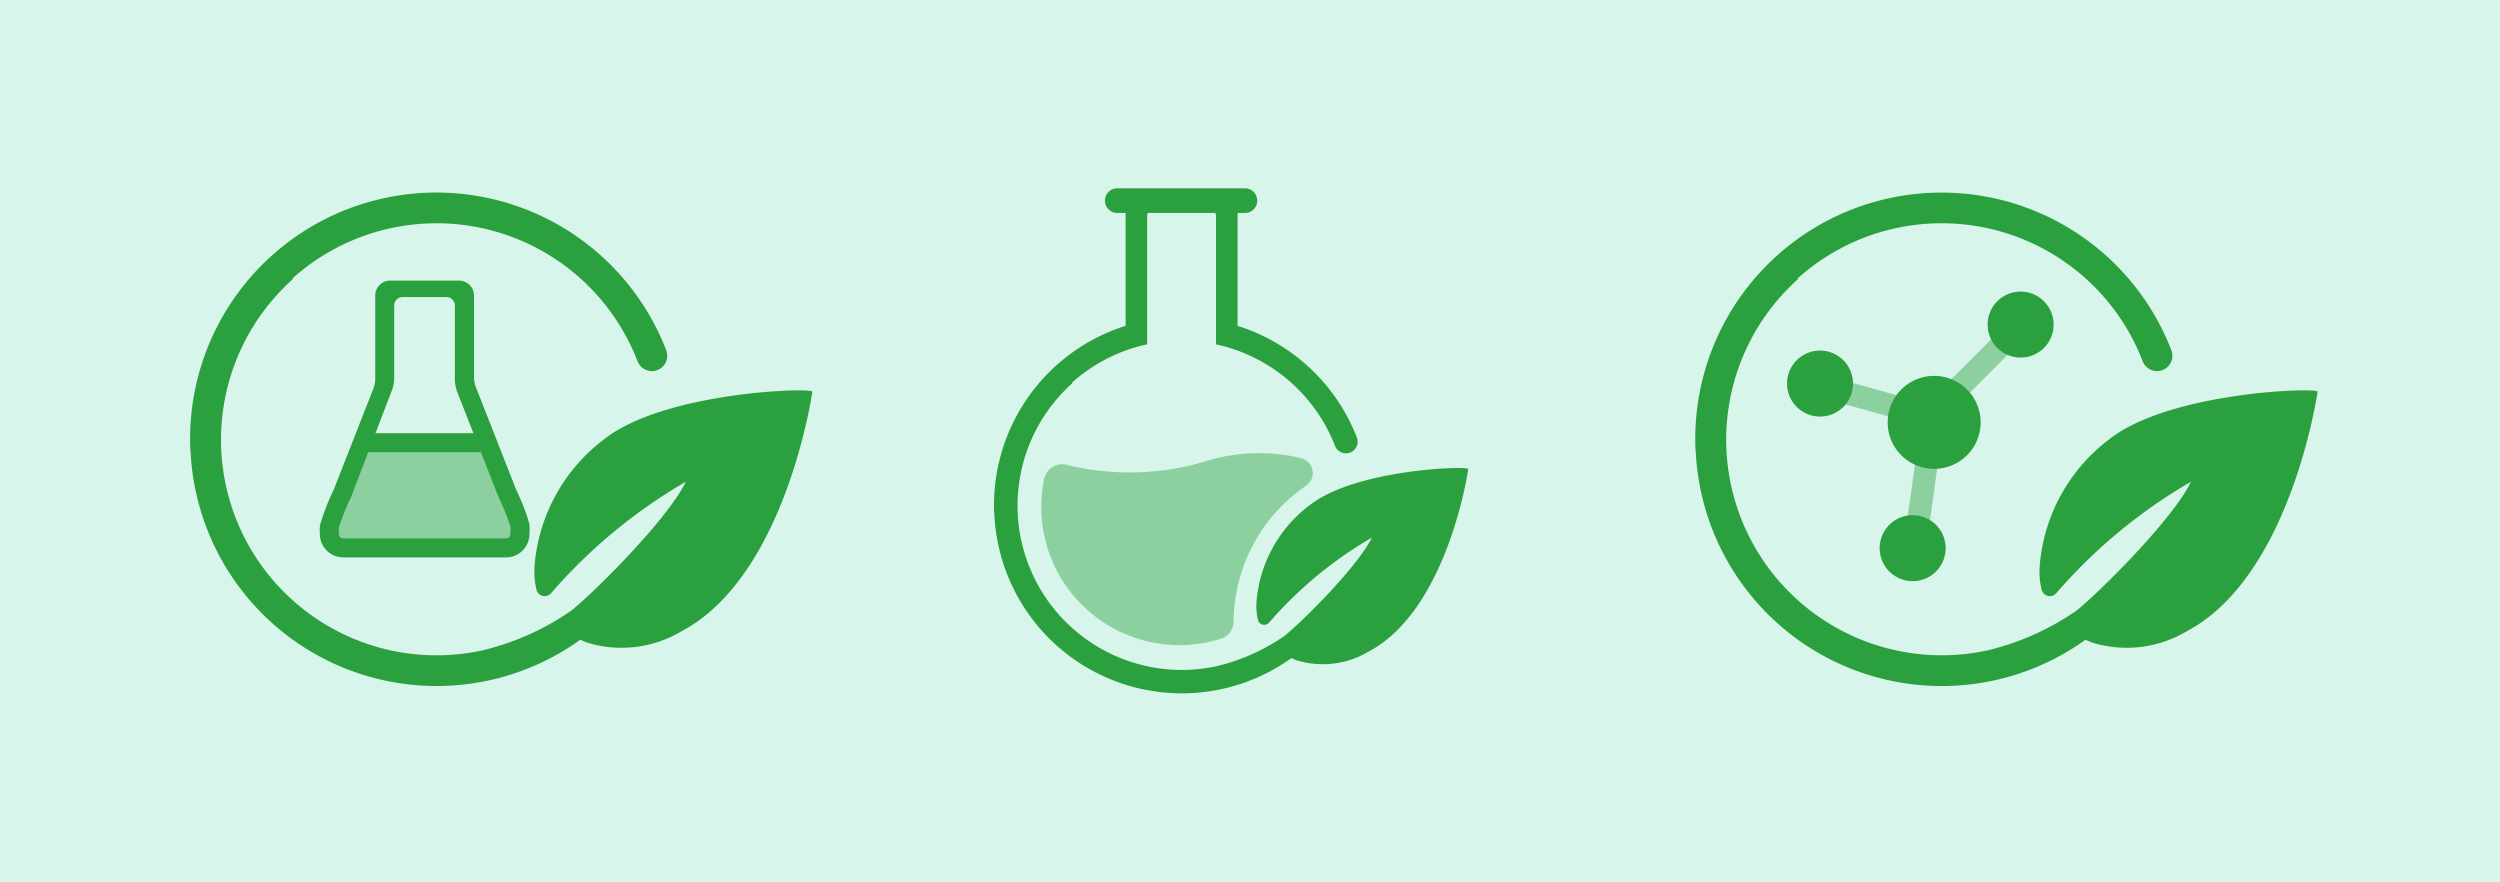 <svg xmlns="http://www.w3.org/2000/svg" xmlns:xlink="http://www.w3.org/1999/xlink" width="190" height="67" viewBox="0 0 190 67">
  <defs>
    <clipPath id="clip-path">
      <rect id="Rectángulo_409415" data-name="Rectángulo 409415" width="161.684" height="38.386" fill="none"/>
    </clipPath>
    <clipPath id="clip-path-3">
      <rect id="Rectángulo_409408" data-name="Rectángulo 409408" width="14.637" height="8.149" fill="none"/>
    </clipPath>
    <clipPath id="clip-path-4">
      <rect id="Rectángulo_409410" data-name="Rectángulo 409410" width="20.635" height="14.593" fill="none"/>
    </clipPath>
    <clipPath id="clip-path-5">
      <rect id="Rectángulo_409411" data-name="Rectángulo 409411" width="3.053" height="10.478" fill="none"/>
    </clipPath>
    <clipPath id="clip-path-6">
      <rect id="Rectángulo_409412" data-name="Rectángulo 409412" width="10.366" height="4.312" fill="none"/>
    </clipPath>
    <clipPath id="clip-path-7">
      <rect id="Rectángulo_409413" data-name="Rectángulo 409413" width="8.354" height="8.354" fill="none"/>
    </clipPath>
  </defs>
  <g id="Grupo_1115853" data-name="Grupo 1115853" transform="translate(-179.711 -8825)">
    <rect id="Rectángulo_408042" data-name="Rectángulo 408042" width="190" height="67" transform="translate(179.711 8825)" fill="#d7f5ea"/>
    <g id="Grupo_1115127" data-name="Grupo 1115127" transform="translate(194.158 8839.307)">
      <g id="Grupo_1115126" data-name="Grupo 1115126" clip-path="url(#clip-path)">
        <g id="Grupo_1115125" data-name="Grupo 1115125" transform="translate(0 0)">
          <g id="Grupo_1115124" data-name="Grupo 1115124" clip-path="url(#clip-path)">
            <g id="Grupo_1115111" data-name="Grupo 1115111" transform="translate(10.396 19.155)" opacity="0.43">
              <g id="Grupo_1115110" data-name="Grupo 1115110">
                <g id="Grupo_1115109" data-name="Grupo 1115109" clip-path="url(#clip-path-3)">
                  <path id="Trazado_884966" data-name="Trazado 884966" d="M410.519,763.608l2.8-7.237,9.259.2,2.583,6.838-.912,1.114H411.633Z" transform="translate(-410.519 -756.371)" fill="#2ba03f"/>
                </g>
              </g>
            </g>
            <path id="Trazado_884967" data-name="Trazado 884967" d="M31.611,31.591a13.389,13.389,0,0,0-5.433,9.737,5.9,5.9,0,0,0,.146,1.8.644.644,0,0,0,1.14.237,40.214,40.214,0,0,1,10.212-8.438c-1.3,2.715-6.552,8.014-8.642,9.752A19.963,19.963,0,0,1,22.2,47.748,16.381,16.381,0,0,1,7.813,19.526l-.035-.046a16.378,16.378,0,0,1,26.229,6.294,1.166,1.166,0,0,0,2.177-.84A18.719,18.719,0,0,0,.015,32.424a1.056,1.056,0,0,0,.019.156A18.718,18.718,0,0,0,29.658,46.934c.16.076.324.147.492.212a8.884,8.884,0,0,0,7.161-.834c7.979-4.173,9.981-18.225,9.981-18.225.04-.338-11.008-.017-15.681,3.5" transform="translate(0 -12.623)" fill="#2ba03f"/>
            <path id="Trazado_884968" data-name="Trazado 884968" d="M403.16,298.16H390.812a1.775,1.775,0,0,1-1.786-1.734,3.585,3.585,0,0,1,.013-.733,17.574,17.574,0,0,1,1.042-2.686l3-7.645a2.2,2.2,0,0,0,.153-.806v-6.294a1.139,1.139,0,0,1,1.14-1.14H399.6a1.139,1.139,0,0,1,1.139,1.139v6.182a2.2,2.2,0,0,0,.153.806l3.048,7.757a16.816,16.816,0,0,1,1,2.574h0a4.183,4.183,0,0,1,.012.845,1.775,1.775,0,0,1-1.786,1.734m-12.7-2.212c-.005.071,0,.27.008.409v.045a.33.33,0,0,0,.343.315H403.16a.33.33,0,0,0,.343-.315v-.045a4.987,4.987,0,0,0,.009-.516,16.766,16.766,0,0,0-.9-2.244l-.009-.02-.008-.021-3.112-7.92a2.836,2.836,0,0,1-.2-1.037V279.01a.633.633,0,0,0-.633-.633h-3.344a.633.633,0,0,0-.633.633v5.319l0,.166a2.406,2.406,0,0,1-.158.927l-3.12,8.155-.009.02a17.594,17.594,0,0,0-.939,2.352m0-.008h0Zm13.055-.091h0" transform="translate(-379.162 -270.105)" fill="#2ba03f"/>
            <rect id="Rectángulo_409409" data-name="Rectángulo 409409" width="8.965" height="1.443" transform="translate(13.232 18.617)" fill="#2ba03f"/>
            <path id="Trazado_884969" data-name="Trazado 884969" d="M2436.613,24.012a10.205,10.205,0,0,0-4.141,7.421,4.489,4.489,0,0,0,.111,1.372.491.491,0,0,0,.869.18,30.654,30.654,0,0,1,7.783-6.431c-.99,2.069-4.994,6.108-6.587,7.433a15.216,15.216,0,0,1-5.208,2.339,12.485,12.485,0,0,1-10.965-21.51l-.027-.035a12.392,12.392,0,0,1,4.075-2.447,12.548,12.548,0,0,1,1.625-.468l.014,0V2.143a.715.715,0,0,1,.05-.264h5.132a.72.72,0,0,1,.05.264v9.721a12.561,12.561,0,0,1,9.045,7.714.889.889,0,0,0,1.659-.64,14.332,14.332,0,0,0-9.065-8.477V1.879h.557a.937.937,0,1,0,0-1.874h-1.764c-.028,0-.057,0-.086,0h-5.923c-.031,0-.062,0-.092,0h-1.835a.937.937,0,1,0,0,1.874h.633v8.578a14.3,14.3,0,0,0-9.991,14.19.824.824,0,0,0,.015.119,14.266,14.266,0,0,0,22.578,10.94c.122.058.247.112.375.162a6.771,6.771,0,0,0,5.458-.636c6.081-3.18,7.607-13.89,7.607-13.89.031-.257-8.39-.013-11.952,2.671" transform="translate(-2351.424 -0.001)" fill="#2ba03f"/>
            <g id="Grupo_1115114" data-name="Grupo 1115114" transform="translate(64.692 20.13)" opacity="0.43">
              <g id="Grupo_1115113" data-name="Grupo 1115113">
                <g id="Grupo_1115112" data-name="Grupo 1115112" clip-path="url(#clip-path-4)">
                  <path id="Trazado_884970" data-name="Trazado 884970" d="M2554.738,796.84A10.5,10.5,0,0,0,2568.16,809a1.393,1.393,0,0,0,.971-1.334s0-.006,0-.01a12.637,12.637,0,0,1,5.531-10.306,1.154,1.154,0,0,0,.447-1.259l0-.015a1.159,1.159,0,0,0-.83-.8,13.579,13.579,0,0,0-7.078.176,20.106,20.106,0,0,1-10.791.319,1.39,1.39,0,0,0-1.667,1.068" transform="translate(-2554.519 -794.889)" fill="#2ba03f"/>
                </g>
              </g>
            </g>
            <path id="Trazado_884971" data-name="Trazado 884971" d="M4548.649,31.591a13.39,13.39,0,0,0-5.433,9.737,5.907,5.907,0,0,0,.146,1.8.645.645,0,0,0,1.141.237,40.2,40.2,0,0,1,10.212-8.438c-1.3,2.715-6.553,8.014-8.643,9.752a19.963,19.963,0,0,1-6.834,3.068,16.382,16.382,0,0,1-14.386-28.222l-.035-.046a16.378,16.378,0,0,1,26.229,6.294,1.166,1.166,0,0,0,2.176-.84,18.719,18.719,0,0,0-36.168,7.49,1.16,1.16,0,0,0,.02.156A18.717,18.717,0,0,0,4546.7,46.934c.161.076.324.147.493.212a8.883,8.883,0,0,0,7.161-.834c7.979-4.173,9.981-18.225,9.981-18.225.041-.338-11.008-.017-15.682,3.5" transform="translate(-4402.647 -12.623)" fill="#2ba03f"/>
            <path id="Trazado_884972" data-name="Trazado 884972" d="M5101.585,566.675a3.533,3.533,0,1,1-3.533-3.533,3.533,3.533,0,0,1,3.533,3.533" transform="translate(-4965.503 -548.881)" fill="#2ba03f"/>
            <path id="Trazado_884973" data-name="Trazado 884973" d="M5399.533,312.649a2.507,2.507,0,1,1-2.507-2.507,2.508,2.508,0,0,1,2.507,2.507" transform="translate(-5257.906 -302.288)" fill="#2ba03f"/>
            <path id="Trazado_884974" data-name="Trazado 884974" d="M4797.533,489.649a2.507,2.507,0,1,1-2.507-2.507,2.507,2.507,0,0,1,2.507,2.507" transform="translate(-4671.151 -474.805)" fill="#2ba03f"/>
            <path id="Trazado_884975" data-name="Trazado 884975" d="M5075.533,983.649a2.507,2.507,0,1,1-2.507-2.507,2.507,2.507,0,0,1,2.507,2.507" transform="translate(-4942.111 -956.295)" fill="#2ba03f"/>
            <g id="Grupo_1115117" data-name="Grupo 1115117" transform="translate(130.048 18.497)" opacity="0.43">
              <g id="Grupo_1115116" data-name="Grupo 1115116">
                <g id="Grupo_1115115" data-name="Grupo 1115115" clip-path="url(#clip-path-5)">
                  <path id="Trazado_884976" data-name="Trazado 884976" d="M5136.684,740.879l-1.174-.161a.267.267,0,0,1-.229-.3l1.345-9.782a.267.267,0,0,1,.3-.228l1.174.161a.268.268,0,0,1,.229.3l-1.345,9.782a.267.267,0,0,1-.3.228" transform="translate(-5135.279 -730.404)" fill="#2ba03f"/>
                </g>
              </g>
            </g>
            <g id="Grupo_1115120" data-name="Grupo 1115120" transform="translate(123.539 14.19)" opacity="0.43">
              <g id="Grupo_1115119" data-name="Grupo 1115119">
                <g id="Grupo_1115118" data-name="Grupo 1115118" clip-path="url(#clip-path-6)">
                  <path id="Trazado_884977" data-name="Trazado 884977" d="M4878.272,561.677l.316-1.142a.268.268,0,0,1,.329-.186l9.516,2.636a.268.268,0,0,1,.186.329l-.317,1.142a.268.268,0,0,1-.329.186l-9.516-2.636a.269.269,0,0,1-.186-.329" transform="translate(-4878.262 -560.339)" fill="#2ba03f"/>
                </g>
              </g>
            </g>
            <g id="Grupo_1115123" data-name="Grupo 1115123" transform="translate(131.788 9.435)" opacity="0.43">
              <g id="Grupo_1115122" data-name="Grupo 1115122">
                <g id="Grupo_1115121" data-name="Grupo 1115121" clip-path="url(#clip-path-7)">
                  <path id="Trazado_884978" data-name="Trazado 884978" d="M5211.437,372.623l.838.838a.268.268,0,0,1,0,.378l-6.981,6.982a.269.269,0,0,1-.378,0l-.838-.838a.268.268,0,0,1,0-.378l6.982-6.982a.268.268,0,0,1,.378,0" transform="translate(-5203.999 -372.545)" fill="#2ba03f"/>
                </g>
              </g>
            </g>
          </g>
        </g>
      </g>
    </g>
  </g>
</svg>
